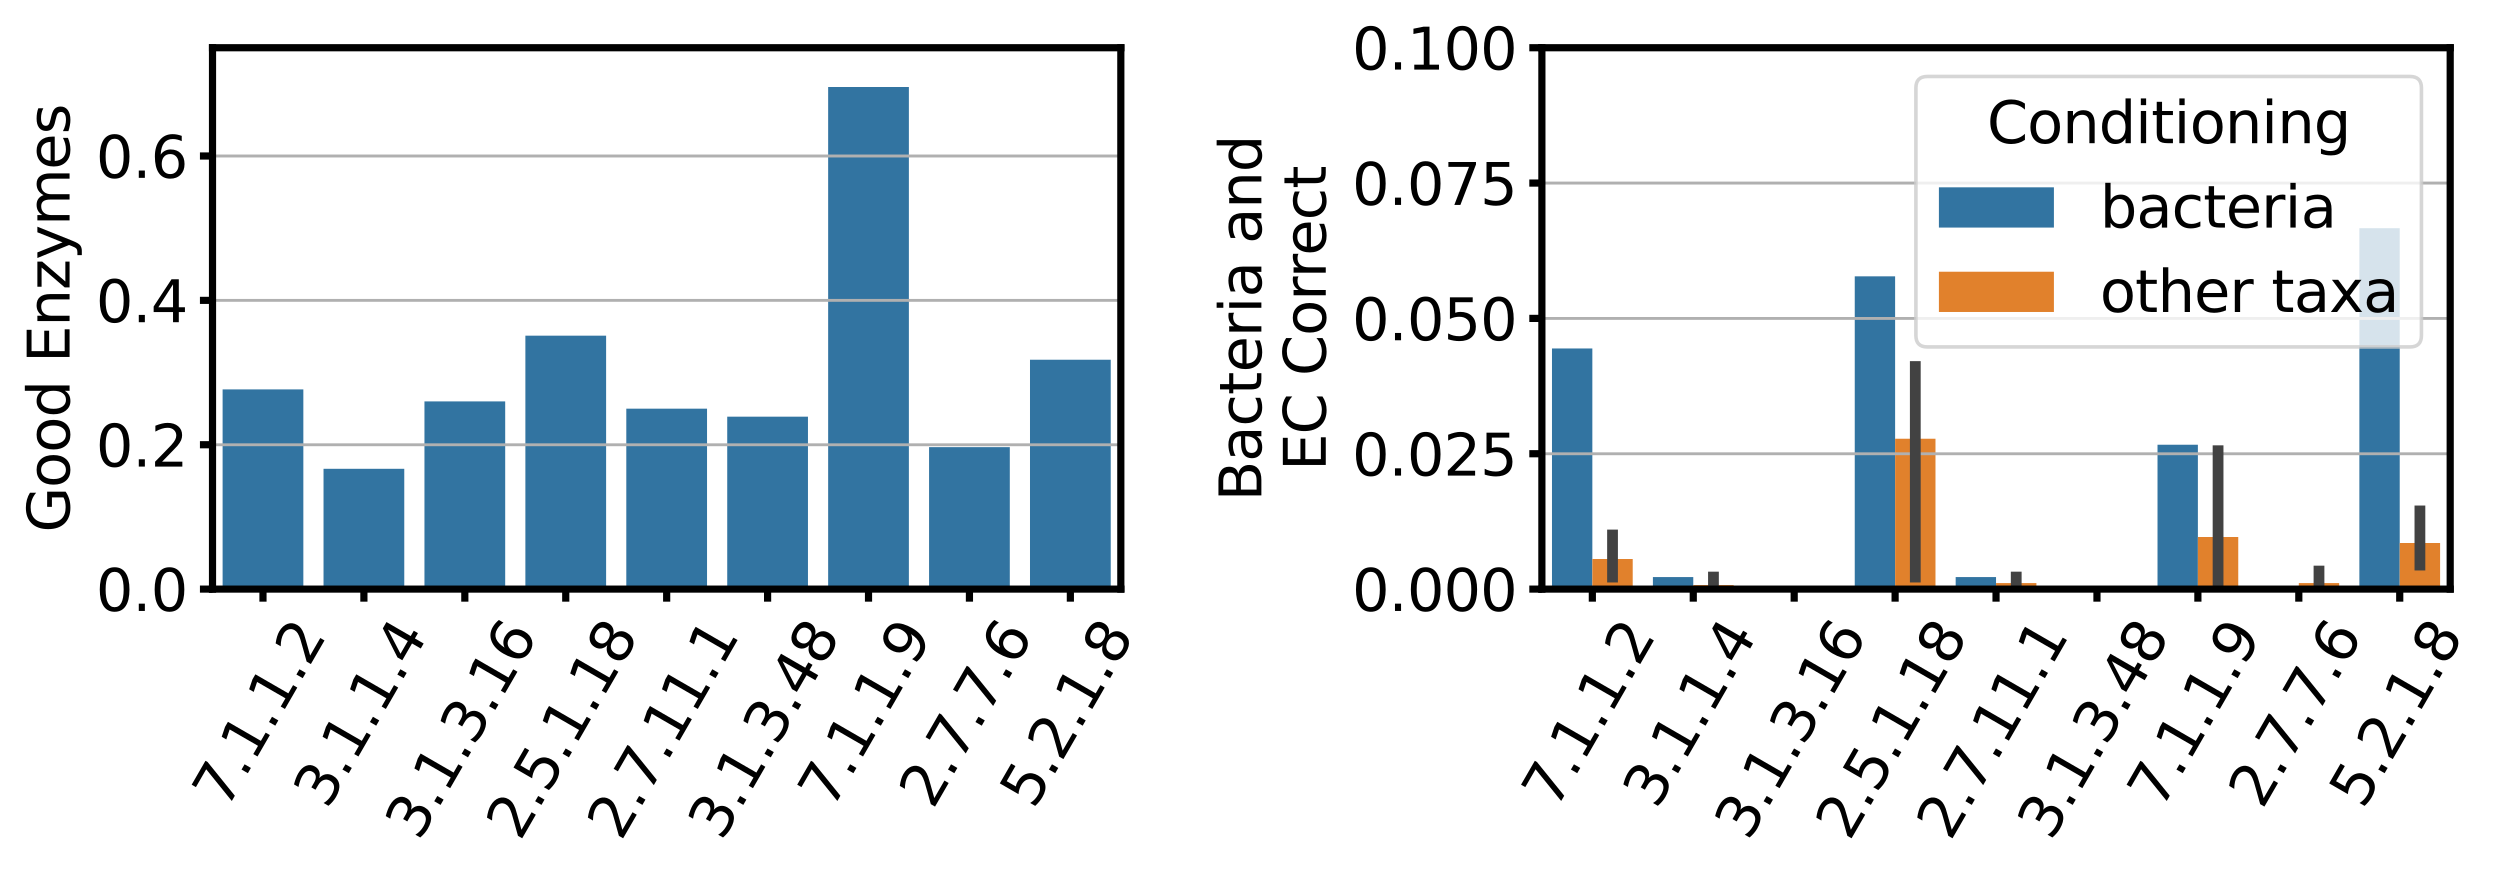 <?xml version="1.0" encoding="utf-8" standalone="no"?>
<!DOCTYPE svg PUBLIC "-//W3C//DTD SVG 1.1//EN"
  "http://www.w3.org/Graphics/SVG/1.1/DTD/svg11.dtd">
<svg xmlns:xlink="http://www.w3.org/1999/xlink" width="695.603pt" height="243.147pt" viewBox="0 0 695.603 243.147" xmlns="http://www.w3.org/2000/svg" version="1.1">
 <defs>
  <style type="text/css">*{stroke-linejoin: round; stroke-linecap: butt}</style>
 </defs>
 <g id="figure_1">
  <g id="patch_1">
   <path d="M 0 243.147 
L 695.603 243.147 
L 695.603 0 
L 0 0 
z
" style="fill: #ffffff"/>
  </g>
  <g id="axes_1">
   <g id="patch_2">
    <path d="M 59.13 163.913 
L 311.859 163.913 
L 311.859 13.279 
L 59.13 13.279 
z
" style="fill: #ffffff"/>
   </g>
   <g id="patch_3">
    <path d="M 61.938 163.913 
L 84.403 163.913 
L 84.403 108.346 
L 61.938 108.346 
z
" clip-path="url(#p00b308c10a)" style="fill: #3274a1"/>
   </g>
   <g id="patch_4">
    <path d="M 90.019 163.913 
L 112.484 163.913 
L 112.484 130.439 
L 90.019 130.439 
z
" clip-path="url(#p00b308c10a)" style="fill: #3274a1"/>
   </g>
   <g id="patch_5">
    <path d="M 118.1 163.913 
L 140.565 163.913 
L 140.565 111.693 
L 118.1 111.693 
z
" clip-path="url(#p00b308c10a)" style="fill: #3274a1"/>
   </g>
   <g id="patch_6">
    <path d="M 146.181 163.913 
L 168.646 163.913 
L 168.646 93.394 
L 146.181 93.394 
z
" clip-path="url(#p00b308c10a)" style="fill: #3274a1"/>
   </g>
   <g id="patch_7">
    <path d="M 174.262 163.913 
L 196.727 163.913 
L 196.727 113.702 
L 174.262 113.702 
z
" clip-path="url(#p00b308c10a)" style="fill: #3274a1"/>
   </g>
   <g id="patch_8">
    <path d="M 202.343 163.913 
L 224.808 163.913 
L 224.808 115.933 
L 202.343 115.933 
z
" clip-path="url(#p00b308c10a)" style="fill: #3274a1"/>
   </g>
   <g id="patch_9">
    <path d="M 230.424 163.913 
L 252.889 163.913 
L 252.889 24.214 
L 230.424 24.214 
z
" clip-path="url(#p00b308c10a)" style="fill: #3274a1"/>
   </g>
   <g id="patch_10">
    <path d="M 258.505 163.913 
L 280.97 163.913 
L 280.97 124.413 
L 258.505 124.413 
z
" clip-path="url(#p00b308c10a)" style="fill: #3274a1"/>
   </g>
   <g id="patch_11">
    <path d="M 286.586 163.913 
L 309.051 163.913 
L 309.051 100.089 
L 286.586 100.089 
z
" clip-path="url(#p00b308c10a)" style="fill: #3274a1"/>
   </g>
   <g id="matplotlib.axis_1">
    <g id="xtick_1">
     <g id="line2d_1">
      <defs>
       <path id="m225e5e6598" d="M 0 0 
L 0 3.5 
" style="stroke: #000000; stroke-width: 2"/>
      </defs>
      <g>
       <use xlink:href="#m225e5e6598" x="73.171" y="163.913" style="stroke: #000000; stroke-width: 2"/>
      </g>
     </g>
     <g id="text_1">
      <!-- 7.1.1.2 -->
      <g transform="translate(63 225.467) rotate(-60) scale(0.16 -0.16)">
       <defs>
        <path id="DejaVuSans-37" d="M 525 4666 
L 3525 4666 
L 3525 4397 
L 1831 0 
L 1172 0 
L 2766 4134 
L 525 4134 
L 525 4666 
z
" transform="scale(0.016)"/>
        <path id="DejaVuSans-2e" d="M 684 794 
L 1344 794 
L 1344 0 
L 684 0 
L 684 794 
z
" transform="scale(0.016)"/>
        <path id="DejaVuSans-31" d="M 794 531 
L 1825 531 
L 1825 4091 
L 703 3866 
L 703 4441 
L 1819 4666 
L 2450 4666 
L 2450 531 
L 3481 531 
L 3481 0 
L 794 0 
L 794 531 
z
" transform="scale(0.016)"/>
        <path id="DejaVuSans-32" d="M 1228 531 
L 3431 531 
L 3431 0 
L 469 0 
L 469 531 
Q 828 903 1448 1529 
Q 2069 2156 2228 2338 
Q 2531 2678 2651 2914 
Q 2772 3150 2772 3378 
Q 2772 3750 2511 3984 
Q 2250 4219 1831 4219 
Q 1534 4219 1204 4116 
Q 875 4013 500 3803 
L 500 4441 
Q 881 4594 1212 4672 
Q 1544 4750 1819 4750 
Q 2544 4750 2975 4387 
Q 3406 4025 3406 3419 
Q 3406 3131 3298 2873 
Q 3191 2616 2906 2266 
Q 2828 2175 2409 1742 
Q 1991 1309 1228 531 
z
" transform="scale(0.016)"/>
       </defs>
       <use xlink:href="#DejaVuSans-37"/>
       <use xlink:href="#DejaVuSans-2e" x="63.623"/>
       <use xlink:href="#DejaVuSans-31" x="95.41"/>
       <use xlink:href="#DejaVuSans-2e" x="159.033"/>
       <use xlink:href="#DejaVuSans-31" x="190.82"/>
       <use xlink:href="#DejaVuSans-2e" x="254.443"/>
       <use xlink:href="#DejaVuSans-32" x="286.23"/>
      </g>
     </g>
    </g>
    <g id="xtick_2">
     <g id="line2d_2">
      <g>
       <use xlink:href="#m225e5e6598" x="101.252" y="163.913" style="stroke: #000000; stroke-width: 2"/>
      </g>
     </g>
     <g id="text_2">
      <!-- 3.1.1.4 -->
      <g transform="translate(91.081 225.467) rotate(-60) scale(0.16 -0.16)">
       <defs>
        <path id="DejaVuSans-33" d="M 2597 2516 
Q 3050 2419 3304 2112 
Q 3559 1806 3559 1356 
Q 3559 666 3084 287 
Q 2609 -91 1734 -91 
Q 1441 -91 1130 -33 
Q 819 25 488 141 
L 488 750 
Q 750 597 1062 519 
Q 1375 441 1716 441 
Q 2309 441 2620 675 
Q 2931 909 2931 1356 
Q 2931 1769 2642 2001 
Q 2353 2234 1838 2234 
L 1294 2234 
L 1294 2753 
L 1863 2753 
Q 2328 2753 2575 2939 
Q 2822 3125 2822 3475 
Q 2822 3834 2567 4026 
Q 2313 4219 1838 4219 
Q 1578 4219 1281 4162 
Q 984 4106 628 3988 
L 628 4550 
Q 988 4650 1302 4700 
Q 1616 4750 1894 4750 
Q 2613 4750 3031 4423 
Q 3450 4097 3450 3541 
Q 3450 3153 3228 2886 
Q 3006 2619 2597 2516 
z
" transform="scale(0.016)"/>
        <path id="DejaVuSans-34" d="M 2419 4116 
L 825 1625 
L 2419 1625 
L 2419 4116 
z
M 2253 4666 
L 3047 4666 
L 3047 1625 
L 3713 1625 
L 3713 1100 
L 3047 1100 
L 3047 0 
L 2419 0 
L 2419 1100 
L 313 1100 
L 313 1709 
L 2253 4666 
z
" transform="scale(0.016)"/>
       </defs>
       <use xlink:href="#DejaVuSans-33"/>
       <use xlink:href="#DejaVuSans-2e" x="63.623"/>
       <use xlink:href="#DejaVuSans-31" x="95.41"/>
       <use xlink:href="#DejaVuSans-2e" x="159.033"/>
       <use xlink:href="#DejaVuSans-31" x="190.82"/>
       <use xlink:href="#DejaVuSans-2e" x="254.443"/>
       <use xlink:href="#DejaVuSans-34" x="286.23"/>
      </g>
     </g>
    </g>
    <g id="xtick_3">
     <g id="line2d_3">
      <g>
       <use xlink:href="#m225e5e6598" x="129.333" y="163.913" style="stroke: #000000; stroke-width: 2"/>
      </g>
     </g>
     <g id="text_3">
      <!-- 3.1.3.16 -->
      <g transform="translate(116.617 234.284) rotate(-60) scale(0.16 -0.16)">
       <defs>
        <path id="DejaVuSans-36" d="M 2113 2584 
Q 1688 2584 1439 2293 
Q 1191 2003 1191 1497 
Q 1191 994 1439 701 
Q 1688 409 2113 409 
Q 2538 409 2786 701 
Q 3034 994 3034 1497 
Q 3034 2003 2786 2293 
Q 2538 2584 2113 2584 
z
M 3366 4563 
L 3366 3988 
Q 3128 4100 2886 4159 
Q 2644 4219 2406 4219 
Q 1781 4219 1451 3797 
Q 1122 3375 1075 2522 
Q 1259 2794 1537 2939 
Q 1816 3084 2150 3084 
Q 2853 3084 3261 2657 
Q 3669 2231 3669 1497 
Q 3669 778 3244 343 
Q 2819 -91 2113 -91 
Q 1303 -91 875 529 
Q 447 1150 447 2328 
Q 447 3434 972 4092 
Q 1497 4750 2381 4750 
Q 2619 4750 2861 4703 
Q 3103 4656 3366 4563 
z
" transform="scale(0.016)"/>
       </defs>
       <use xlink:href="#DejaVuSans-33"/>
       <use xlink:href="#DejaVuSans-2e" x="63.623"/>
       <use xlink:href="#DejaVuSans-31" x="95.41"/>
       <use xlink:href="#DejaVuSans-2e" x="159.033"/>
       <use xlink:href="#DejaVuSans-33" x="190.82"/>
       <use xlink:href="#DejaVuSans-2e" x="254.443"/>
       <use xlink:href="#DejaVuSans-31" x="286.23"/>
       <use xlink:href="#DejaVuSans-36" x="349.854"/>
      </g>
     </g>
    </g>
    <g id="xtick_4">
     <g id="line2d_4">
      <g>
       <use xlink:href="#m225e5e6598" x="157.414" y="163.913" style="stroke: #000000; stroke-width: 2"/>
      </g>
     </g>
     <g id="text_4">
      <!-- 2.5.1.18 -->
      <g transform="translate(144.698 234.284) rotate(-60) scale(0.16 -0.16)">
       <defs>
        <path id="DejaVuSans-35" d="M 691 4666 
L 3169 4666 
L 3169 4134 
L 1269 4134 
L 1269 2991 
Q 1406 3038 1543 3061 
Q 1681 3084 1819 3084 
Q 2600 3084 3056 2656 
Q 3513 2228 3513 1497 
Q 3513 744 3044 326 
Q 2575 -91 1722 -91 
Q 1428 -91 1123 -41 
Q 819 9 494 109 
L 494 744 
Q 775 591 1075 516 
Q 1375 441 1709 441 
Q 2250 441 2565 725 
Q 2881 1009 2881 1497 
Q 2881 1984 2565 2268 
Q 2250 2553 1709 2553 
Q 1456 2553 1204 2497 
Q 953 2441 691 2322 
L 691 4666 
z
" transform="scale(0.016)"/>
        <path id="DejaVuSans-38" d="M 2034 2216 
Q 1584 2216 1326 1975 
Q 1069 1734 1069 1313 
Q 1069 891 1326 650 
Q 1584 409 2034 409 
Q 2484 409 2743 651 
Q 3003 894 3003 1313 
Q 3003 1734 2745 1975 
Q 2488 2216 2034 2216 
z
M 1403 2484 
Q 997 2584 770 2862 
Q 544 3141 544 3541 
Q 544 4100 942 4425 
Q 1341 4750 2034 4750 
Q 2731 4750 3128 4425 
Q 3525 4100 3525 3541 
Q 3525 3141 3298 2862 
Q 3072 2584 2669 2484 
Q 3125 2378 3379 2068 
Q 3634 1759 3634 1313 
Q 3634 634 3220 271 
Q 2806 -91 2034 -91 
Q 1263 -91 848 271 
Q 434 634 434 1313 
Q 434 1759 690 2068 
Q 947 2378 1403 2484 
z
M 1172 3481 
Q 1172 3119 1398 2916 
Q 1625 2713 2034 2713 
Q 2441 2713 2670 2916 
Q 2900 3119 2900 3481 
Q 2900 3844 2670 4047 
Q 2441 4250 2034 4250 
Q 1625 4250 1398 4047 
Q 1172 3844 1172 3481 
z
" transform="scale(0.016)"/>
       </defs>
       <use xlink:href="#DejaVuSans-32"/>
       <use xlink:href="#DejaVuSans-2e" x="63.623"/>
       <use xlink:href="#DejaVuSans-35" x="95.41"/>
       <use xlink:href="#DejaVuSans-2e" x="159.033"/>
       <use xlink:href="#DejaVuSans-31" x="190.82"/>
       <use xlink:href="#DejaVuSans-2e" x="254.443"/>
       <use xlink:href="#DejaVuSans-31" x="286.23"/>
       <use xlink:href="#DejaVuSans-38" x="349.854"/>
      </g>
     </g>
    </g>
    <g id="xtick_5">
     <g id="line2d_5">
      <g>
       <use xlink:href="#m225e5e6598" x="185.495" y="163.913" style="stroke: #000000; stroke-width: 2"/>
      </g>
     </g>
     <g id="text_5">
      <!-- 2.7.11.1 -->
      <g transform="translate(172.779 234.284) rotate(-60) scale(0.16 -0.16)">
       <use xlink:href="#DejaVuSans-32"/>
       <use xlink:href="#DejaVuSans-2e" x="63.623"/>
       <use xlink:href="#DejaVuSans-37" x="95.41"/>
       <use xlink:href="#DejaVuSans-2e" x="159.033"/>
       <use xlink:href="#DejaVuSans-31" x="190.82"/>
       <use xlink:href="#DejaVuSans-31" x="254.443"/>
       <use xlink:href="#DejaVuSans-2e" x="318.066"/>
       <use xlink:href="#DejaVuSans-31" x="349.854"/>
      </g>
     </g>
    </g>
    <g id="xtick_6">
     <g id="line2d_6">
      <g>
       <use xlink:href="#m225e5e6598" x="213.576" y="163.913" style="stroke: #000000; stroke-width: 2"/>
      </g>
     </g>
     <g id="text_6">
      <!-- 3.1.3.48 -->
      <g transform="translate(200.86 234.284) rotate(-60) scale(0.16 -0.16)">
       <use xlink:href="#DejaVuSans-33"/>
       <use xlink:href="#DejaVuSans-2e" x="63.623"/>
       <use xlink:href="#DejaVuSans-31" x="95.41"/>
       <use xlink:href="#DejaVuSans-2e" x="159.033"/>
       <use xlink:href="#DejaVuSans-33" x="190.82"/>
       <use xlink:href="#DejaVuSans-2e" x="254.443"/>
       <use xlink:href="#DejaVuSans-34" x="286.23"/>
       <use xlink:href="#DejaVuSans-38" x="349.854"/>
      </g>
     </g>
    </g>
    <g id="xtick_7">
     <g id="line2d_7">
      <g>
       <use xlink:href="#m225e5e6598" x="241.657" y="163.913" style="stroke: #000000; stroke-width: 2"/>
      </g>
     </g>
     <g id="text_7">
      <!-- 7.1.1.9 -->
      <g transform="translate(231.486 225.467) rotate(-60) scale(0.16 -0.16)">
       <defs>
        <path id="DejaVuSans-39" d="M 703 97 
L 703 672 
Q 941 559 1184 500 
Q 1428 441 1663 441 
Q 2288 441 2617 861 
Q 2947 1281 2994 2138 
Q 2813 1869 2534 1725 
Q 2256 1581 1919 1581 
Q 1219 1581 811 2004 
Q 403 2428 403 3163 
Q 403 3881 828 4315 
Q 1253 4750 1959 4750 
Q 2769 4750 3195 4129 
Q 3622 3509 3622 2328 
Q 3622 1225 3098 567 
Q 2575 -91 1691 -91 
Q 1453 -91 1209 -44 
Q 966 3 703 97 
z
M 1959 2075 
Q 2384 2075 2632 2365 
Q 2881 2656 2881 3163 
Q 2881 3666 2632 3958 
Q 2384 4250 1959 4250 
Q 1534 4250 1286 3958 
Q 1038 3666 1038 3163 
Q 1038 2656 1286 2365 
Q 1534 2075 1959 2075 
z
" transform="scale(0.016)"/>
       </defs>
       <use xlink:href="#DejaVuSans-37"/>
       <use xlink:href="#DejaVuSans-2e" x="63.623"/>
       <use xlink:href="#DejaVuSans-31" x="95.41"/>
       <use xlink:href="#DejaVuSans-2e" x="159.033"/>
       <use xlink:href="#DejaVuSans-31" x="190.82"/>
       <use xlink:href="#DejaVuSans-2e" x="254.443"/>
       <use xlink:href="#DejaVuSans-39" x="286.23"/>
      </g>
     </g>
    </g>
    <g id="xtick_8">
     <g id="line2d_8">
      <g>
       <use xlink:href="#m225e5e6598" x="269.738" y="163.913" style="stroke: #000000; stroke-width: 2"/>
      </g>
     </g>
     <g id="text_8">
      <!-- 2.7.7.6 -->
      <g transform="translate(259.567 225.467) rotate(-60) scale(0.16 -0.16)">
       <use xlink:href="#DejaVuSans-32"/>
       <use xlink:href="#DejaVuSans-2e" x="63.623"/>
       <use xlink:href="#DejaVuSans-37" x="95.41"/>
       <use xlink:href="#DejaVuSans-2e" x="159.033"/>
       <use xlink:href="#DejaVuSans-37" x="190.82"/>
       <use xlink:href="#DejaVuSans-2e" x="254.443"/>
       <use xlink:href="#DejaVuSans-36" x="286.23"/>
      </g>
     </g>
    </g>
    <g id="xtick_9">
     <g id="line2d_9">
      <g>
       <use xlink:href="#m225e5e6598" x="297.819" y="163.913" style="stroke: #000000; stroke-width: 2"/>
      </g>
     </g>
     <g id="text_9">
      <!-- 5.2.1.8 -->
      <g transform="translate(287.648 225.467) rotate(-60) scale(0.16 -0.16)">
       <use xlink:href="#DejaVuSans-35"/>
       <use xlink:href="#DejaVuSans-2e" x="63.623"/>
       <use xlink:href="#DejaVuSans-32" x="95.41"/>
       <use xlink:href="#DejaVuSans-2e" x="159.033"/>
       <use xlink:href="#DejaVuSans-31" x="190.82"/>
       <use xlink:href="#DejaVuSans-2e" x="254.443"/>
       <use xlink:href="#DejaVuSans-38" x="286.23"/>
      </g>
     </g>
    </g>
   </g>
   <g id="matplotlib.axis_2">
    <g id="ytick_1">
     <g id="line2d_10">
      <path d="M 59.13 163.913 
L 311.859 163.913 
" clip-path="url(#p00b308c10a)" style="fill: none; stroke: #b0b0b0; stroke-width: 0.8; stroke-linecap: square"/>
     </g>
     <g id="line2d_11">
      <defs>
       <path id="mb7e80b68ad" d="M 0 0 
L -3.5 0 
" style="stroke: #000000; stroke-width: 2"/>
      </defs>
      <g>
       <use xlink:href="#mb7e80b68ad" x="59.13" y="163.913" style="stroke: #000000; stroke-width: 2"/>
      </g>
     </g>
     <g id="text_10">
      <!-- 0.0 -->
      <g transform="translate(26.685 169.992) scale(0.16 -0.16)">
       <defs>
        <path id="DejaVuSans-30" d="M 2034 4250 
Q 1547 4250 1301 3770 
Q 1056 3291 1056 2328 
Q 1056 1369 1301 889 
Q 1547 409 2034 409 
Q 2525 409 2770 889 
Q 3016 1369 3016 2328 
Q 3016 3291 2770 3770 
Q 2525 4250 2034 4250 
z
M 2034 4750 
Q 2819 4750 3233 4129 
Q 3647 3509 3647 2328 
Q 3647 1150 3233 529 
Q 2819 -91 2034 -91 
Q 1250 -91 836 529 
Q 422 1150 422 2328 
Q 422 3509 836 4129 
Q 1250 4750 2034 4750 
z
" transform="scale(0.016)"/>
       </defs>
       <use xlink:href="#DejaVuSans-30"/>
       <use xlink:href="#DejaVuSans-2e" x="63.623"/>
       <use xlink:href="#DejaVuSans-30" x="95.41"/>
      </g>
     </g>
    </g>
    <g id="ytick_2">
     <g id="line2d_12">
      <path d="M 59.13 123.744 
L 311.859 123.744 
" clip-path="url(#p00b308c10a)" style="fill: none; stroke: #b0b0b0; stroke-width: 0.8; stroke-linecap: square"/>
     </g>
     <g id="line2d_13">
      <g>
       <use xlink:href="#mb7e80b68ad" x="59.13" y="123.744" style="stroke: #000000; stroke-width: 2"/>
      </g>
     </g>
     <g id="text_11">
      <!-- 0.2 -->
      <g transform="translate(26.685 129.823) scale(0.16 -0.16)">
       <use xlink:href="#DejaVuSans-30"/>
       <use xlink:href="#DejaVuSans-2e" x="63.623"/>
       <use xlink:href="#DejaVuSans-32" x="95.41"/>
      </g>
     </g>
    </g>
    <g id="ytick_3">
     <g id="line2d_14">
      <path d="M 59.13 83.575 
L 311.859 83.575 
" clip-path="url(#p00b308c10a)" style="fill: none; stroke: #b0b0b0; stroke-width: 0.8; stroke-linecap: square"/>
     </g>
     <g id="line2d_15">
      <g>
       <use xlink:href="#mb7e80b68ad" x="59.13" y="83.575" style="stroke: #000000; stroke-width: 2"/>
      </g>
     </g>
     <g id="text_12">
      <!-- 0.4 -->
      <g transform="translate(26.685 89.653) scale(0.16 -0.16)">
       <use xlink:href="#DejaVuSans-30"/>
       <use xlink:href="#DejaVuSans-2e" x="63.623"/>
       <use xlink:href="#DejaVuSans-34" x="95.41"/>
      </g>
     </g>
    </g>
    <g id="ytick_4">
     <g id="line2d_16">
      <path d="M 59.13 43.406 
L 311.859 43.406 
" clip-path="url(#p00b308c10a)" style="fill: none; stroke: #b0b0b0; stroke-width: 0.8; stroke-linecap: square"/>
     </g>
     <g id="line2d_17">
      <g>
       <use xlink:href="#mb7e80b68ad" x="59.13" y="43.406" style="stroke: #000000; stroke-width: 2"/>
      </g>
     </g>
     <g id="text_13">
      <!-- 0.6 -->
      <g transform="translate(26.685 49.484) scale(0.16 -0.16)">
       <use xlink:href="#DejaVuSans-30"/>
       <use xlink:href="#DejaVuSans-2e" x="63.623"/>
       <use xlink:href="#DejaVuSans-36" x="95.41"/>
      </g>
     </g>
    </g>
    <g id="text_14">
     <!-- Good Enzymes -->
     <g transform="translate(19.358 148.147) rotate(-90) scale(0.16 -0.16)">
      <defs>
       <path id="DejaVuSans-47" d="M 3809 666 
L 3809 1919 
L 2778 1919 
L 2778 2438 
L 4434 2438 
L 4434 434 
Q 4069 175 3628 42 
Q 3188 -91 2688 -91 
Q 1594 -91 976 548 
Q 359 1188 359 2328 
Q 359 3472 976 4111 
Q 1594 4750 2688 4750 
Q 3144 4750 3555 4637 
Q 3966 4525 4313 4306 
L 4313 3634 
Q 3963 3931 3569 4081 
Q 3175 4231 2741 4231 
Q 1884 4231 1454 3753 
Q 1025 3275 1025 2328 
Q 1025 1384 1454 906 
Q 1884 428 2741 428 
Q 3075 428 3337 486 
Q 3600 544 3809 666 
z
" transform="scale(0.016)"/>
       <path id="DejaVuSans-6f" d="M 1959 3097 
Q 1497 3097 1228 2736 
Q 959 2375 959 1747 
Q 959 1119 1226 758 
Q 1494 397 1959 397 
Q 2419 397 2687 759 
Q 2956 1122 2956 1747 
Q 2956 2369 2687 2733 
Q 2419 3097 1959 3097 
z
M 1959 3584 
Q 2709 3584 3137 3096 
Q 3566 2609 3566 1747 
Q 3566 888 3137 398 
Q 2709 -91 1959 -91 
Q 1206 -91 779 398 
Q 353 888 353 1747 
Q 353 2609 779 3096 
Q 1206 3584 1959 3584 
z
" transform="scale(0.016)"/>
       <path id="DejaVuSans-64" d="M 2906 2969 
L 2906 4863 
L 3481 4863 
L 3481 0 
L 2906 0 
L 2906 525 
Q 2725 213 2448 61 
Q 2172 -91 1784 -91 
Q 1150 -91 751 415 
Q 353 922 353 1747 
Q 353 2572 751 3078 
Q 1150 3584 1784 3584 
Q 2172 3584 2448 3432 
Q 2725 3281 2906 2969 
z
M 947 1747 
Q 947 1113 1208 752 
Q 1469 391 1925 391 
Q 2381 391 2643 752 
Q 2906 1113 2906 1747 
Q 2906 2381 2643 2742 
Q 2381 3103 1925 3103 
Q 1469 3103 1208 2742 
Q 947 2381 947 1747 
z
" transform="scale(0.016)"/>
       <path id="DejaVuSans-20" transform="scale(0.016)"/>
       <path id="DejaVuSans-45" d="M 628 4666 
L 3578 4666 
L 3578 4134 
L 1259 4134 
L 1259 2753 
L 3481 2753 
L 3481 2222 
L 1259 2222 
L 1259 531 
L 3634 531 
L 3634 0 
L 628 0 
L 628 4666 
z
" transform="scale(0.016)"/>
       <path id="DejaVuSans-6e" d="M 3513 2113 
L 3513 0 
L 2938 0 
L 2938 2094 
Q 2938 2591 2744 2837 
Q 2550 3084 2163 3084 
Q 1697 3084 1428 2787 
Q 1159 2491 1159 1978 
L 1159 0 
L 581 0 
L 581 3500 
L 1159 3500 
L 1159 2956 
Q 1366 3272 1645 3428 
Q 1925 3584 2291 3584 
Q 2894 3584 3203 3211 
Q 3513 2838 3513 2113 
z
" transform="scale(0.016)"/>
       <path id="DejaVuSans-7a" d="M 353 3500 
L 3084 3500 
L 3084 2975 
L 922 459 
L 3084 459 
L 3084 0 
L 275 0 
L 275 525 
L 2438 3041 
L 353 3041 
L 353 3500 
z
" transform="scale(0.016)"/>
       <path id="DejaVuSans-79" d="M 2059 -325 
Q 1816 -950 1584 -1140 
Q 1353 -1331 966 -1331 
L 506 -1331 
L 506 -850 
L 844 -850 
Q 1081 -850 1212 -737 
Q 1344 -625 1503 -206 
L 1606 56 
L 191 3500 
L 800 3500 
L 1894 763 
L 2988 3500 
L 3597 3500 
L 2059 -325 
z
" transform="scale(0.016)"/>
       <path id="DejaVuSans-6d" d="M 3328 2828 
Q 3544 3216 3844 3400 
Q 4144 3584 4550 3584 
Q 5097 3584 5394 3201 
Q 5691 2819 5691 2113 
L 5691 0 
L 5113 0 
L 5113 2094 
Q 5113 2597 4934 2840 
Q 4756 3084 4391 3084 
Q 3944 3084 3684 2787 
Q 3425 2491 3425 1978 
L 3425 0 
L 2847 0 
L 2847 2094 
Q 2847 2600 2669 2842 
Q 2491 3084 2119 3084 
Q 1678 3084 1418 2786 
Q 1159 2488 1159 1978 
L 1159 0 
L 581 0 
L 581 3500 
L 1159 3500 
L 1159 2956 
Q 1356 3278 1631 3431 
Q 1906 3584 2284 3584 
Q 2666 3584 2933 3390 
Q 3200 3197 3328 2828 
z
" transform="scale(0.016)"/>
       <path id="DejaVuSans-65" d="M 3597 1894 
L 3597 1613 
L 953 1613 
Q 991 1019 1311 708 
Q 1631 397 2203 397 
Q 2534 397 2845 478 
Q 3156 559 3463 722 
L 3463 178 
Q 3153 47 2828 -22 
Q 2503 -91 2169 -91 
Q 1331 -91 842 396 
Q 353 884 353 1716 
Q 353 2575 817 3079 
Q 1281 3584 2069 3584 
Q 2775 3584 3186 3129 
Q 3597 2675 3597 1894 
z
M 3022 2063 
Q 3016 2534 2758 2815 
Q 2500 3097 2075 3097 
Q 1594 3097 1305 2825 
Q 1016 2553 972 2059 
L 3022 2063 
z
" transform="scale(0.016)"/>
       <path id="DejaVuSans-73" d="M 2834 3397 
L 2834 2853 
Q 2591 2978 2328 3040 
Q 2066 3103 1784 3103 
Q 1356 3103 1142 2972 
Q 928 2841 928 2578 
Q 928 2378 1081 2264 
Q 1234 2150 1697 2047 
L 1894 2003 
Q 2506 1872 2764 1633 
Q 3022 1394 3022 966 
Q 3022 478 2636 193 
Q 2250 -91 1575 -91 
Q 1294 -91 989 -36 
Q 684 19 347 128 
L 347 722 
Q 666 556 975 473 
Q 1284 391 1588 391 
Q 1994 391 2212 530 
Q 2431 669 2431 922 
Q 2431 1156 2273 1281 
Q 2116 1406 1581 1522 
L 1381 1569 
Q 847 1681 609 1914 
Q 372 2147 372 2553 
Q 372 3047 722 3315 
Q 1072 3584 1716 3584 
Q 2034 3584 2315 3537 
Q 2597 3491 2834 3397 
z
" transform="scale(0.016)"/>
      </defs>
      <use xlink:href="#DejaVuSans-47"/>
      <use xlink:href="#DejaVuSans-6f" x="77.49"/>
      <use xlink:href="#DejaVuSans-6f" x="138.672"/>
      <use xlink:href="#DejaVuSans-64" x="199.854"/>
      <use xlink:href="#DejaVuSans-20" x="263.33"/>
      <use xlink:href="#DejaVuSans-45" x="295.117"/>
      <use xlink:href="#DejaVuSans-6e" x="358.301"/>
      <use xlink:href="#DejaVuSans-7a" x="421.68"/>
      <use xlink:href="#DejaVuSans-79" x="474.17"/>
      <use xlink:href="#DejaVuSans-6d" x="533.35"/>
      <use xlink:href="#DejaVuSans-65" x="630.762"/>
      <use xlink:href="#DejaVuSans-73" x="692.285"/>
     </g>
    </g>
   </g>
   <g id="line2d_18">
    <path clip-path="url(#p00b308c10a)" style="fill: none; stroke: #424242; stroke-width: 3; stroke-linecap: square"/>
   </g>
   <g id="line2d_19">
    <path clip-path="url(#p00b308c10a)" style="fill: none; stroke: #424242; stroke-width: 3; stroke-linecap: square"/>
   </g>
   <g id="line2d_20">
    <path clip-path="url(#p00b308c10a)" style="fill: none; stroke: #424242; stroke-width: 3; stroke-linecap: square"/>
   </g>
   <g id="line2d_21">
    <path clip-path="url(#p00b308c10a)" style="fill: none; stroke: #424242; stroke-width: 3; stroke-linecap: square"/>
   </g>
   <g id="line2d_22">
    <path clip-path="url(#p00b308c10a)" style="fill: none; stroke: #424242; stroke-width: 3; stroke-linecap: square"/>
   </g>
   <g id="line2d_23">
    <path clip-path="url(#p00b308c10a)" style="fill: none; stroke: #424242; stroke-width: 3; stroke-linecap: square"/>
   </g>
   <g id="line2d_24">
    <path clip-path="url(#p00b308c10a)" style="fill: none; stroke: #424242; stroke-width: 3; stroke-linecap: square"/>
   </g>
   <g id="line2d_25">
    <path clip-path="url(#p00b308c10a)" style="fill: none; stroke: #424242; stroke-width: 3; stroke-linecap: square"/>
   </g>
   <g id="line2d_26">
    <path clip-path="url(#p00b308c10a)" style="fill: none; stroke: #424242; stroke-width: 3; stroke-linecap: square"/>
   </g>
   <g id="patch_12">
    <path d="M 59.13 163.913 
L 59.13 13.279 
" style="fill: none; stroke: #000000; stroke-width: 2; stroke-linejoin: miter; stroke-linecap: square"/>
   </g>
   <g id="patch_13">
    <path d="M 311.859 163.913 
L 311.859 13.279 
" style="fill: none; stroke: #000000; stroke-width: 2; stroke-linejoin: miter; stroke-linecap: square"/>
   </g>
   <g id="patch_14">
    <path d="M 59.13 163.913 
L 311.859 163.913 
" style="fill: none; stroke: #000000; stroke-width: 2; stroke-linejoin: miter; stroke-linecap: square"/>
   </g>
   <g id="patch_15">
    <path d="M 59.13 13.279 
L 311.859 13.279 
" style="fill: none; stroke: #000000; stroke-width: 2; stroke-linejoin: miter; stroke-linecap: square"/>
   </g>
  </g>
  <g id="axes_2">
   <g id="patch_16">
    <path d="M 429.015 163.913 
L 681.745 163.913 
L 681.745 13.279 
L 429.015 13.279 
z
" style="fill: #ffffff"/>
   </g>
   <g id="patch_17">
    <path d="M 431.824 163.913 
L 443.056 163.913 
L 443.056 96.964 
L 431.824 96.964 
z
" clip-path="url(#pe741f0da55)" style="fill: #3274a1"/>
   </g>
   <g id="patch_18">
    <path d="M 459.905 163.913 
L 471.137 163.913 
L 471.137 160.565 
L 459.905 160.565 
z
" clip-path="url(#pe741f0da55)" style="fill: #3274a1"/>
   </g>
   <g id="patch_19">
    <path d="M 487.986 163.913 
L 499.218 163.913 
L 499.218 163.913 
L 487.986 163.913 
z
" clip-path="url(#pe741f0da55)" style="fill: #3274a1"/>
   </g>
   <g id="patch_20">
    <path d="M 516.067 163.913 
L 527.299 163.913 
L 527.299 76.88 
L 516.067 76.88 
z
" clip-path="url(#pe741f0da55)" style="fill: #3274a1"/>
   </g>
   <g id="patch_21">
    <path d="M 544.148 163.913 
L 555.38 163.913 
L 555.38 160.565 
L 544.148 160.565 
z
" clip-path="url(#pe741f0da55)" style="fill: #3274a1"/>
   </g>
   <g id="patch_22">
    <path d="M 572.229 163.913 
L 583.461 163.913 
L 583.461 163.913 
L 572.229 163.913 
z
" clip-path="url(#pe741f0da55)" style="fill: #3274a1"/>
   </g>
   <g id="patch_23">
    <path d="M 600.31 163.913 
L 611.542 163.913 
L 611.542 123.744 
L 600.31 123.744 
z
" clip-path="url(#pe741f0da55)" style="fill: #3274a1"/>
   </g>
   <g id="patch_24">
    <path d="M 628.391 163.913 
L 639.623 163.913 
L 639.623 163.913 
L 628.391 163.913 
z
" clip-path="url(#pe741f0da55)" style="fill: #3274a1"/>
   </g>
   <g id="patch_25">
    <path d="M 656.472 163.913 
L 667.704 163.913 
L 667.704 63.49 
L 656.472 63.49 
z
" clip-path="url(#pe741f0da55)" style="fill: #3274a1"/>
   </g>
   <g id="patch_26">
    <path d="M 443.056 163.913 
L 454.288 163.913 
L 454.288 155.544 
L 443.056 155.544 
z
" clip-path="url(#pe741f0da55)" style="fill: #e1812c"/>
   </g>
   <g id="patch_27">
    <path d="M 471.137 163.913 
L 482.369 163.913 
L 482.369 162.797 
L 471.137 162.797 
z
" clip-path="url(#pe741f0da55)" style="fill: #e1812c"/>
   </g>
   <g id="patch_28">
    <path d="M 499.218 163.913 
L 510.45 163.913 
L 510.45 163.913 
L 499.218 163.913 
z
" clip-path="url(#pe741f0da55)" style="fill: #e1812c"/>
   </g>
   <g id="patch_29">
    <path d="M 527.299 163.913 
L 538.531 163.913 
L 538.531 122.07 
L 527.299 122.07 
z
" clip-path="url(#pe741f0da55)" style="fill: #e1812c"/>
   </g>
   <g id="patch_30">
    <path d="M 555.38 163.913 
L 566.612 163.913 
L 566.612 162.239 
L 555.38 162.239 
z
" clip-path="url(#pe741f0da55)" style="fill: #e1812c"/>
   </g>
   <g id="patch_31">
    <path d="M 583.461 163.913 
L 594.693 163.913 
L 594.693 163.913 
L 583.461 163.913 
z
" clip-path="url(#pe741f0da55)" style="fill: #e1812c"/>
   </g>
   <g id="patch_32">
    <path d="M 611.542 163.913 
L 622.774 163.913 
L 622.774 149.407 
L 611.542 149.407 
z
" clip-path="url(#pe741f0da55)" style="fill: #e1812c"/>
   </g>
   <g id="patch_33">
    <path d="M 639.623 163.913 
L 650.855 163.913 
L 650.855 162.239 
L 639.623 162.239 
z
" clip-path="url(#pe741f0da55)" style="fill: #e1812c"/>
   </g>
   <g id="patch_34">
    <path d="M 667.704 163.913 
L 678.936 163.913 
L 678.936 151.081 
L 667.704 151.081 
z
" clip-path="url(#pe741f0da55)" style="fill: #e1812c"/>
   </g>
   <g id="patch_35">
    <path d="M 443.056 163.913 
L 443.056 163.913 
L 443.056 163.913 
L 443.056 163.913 
z
" clip-path="url(#pe741f0da55)" style="fill: #3274a1"/>
   </g>
   <g id="patch_36">
    <path d="M 443.056 163.913 
L 443.056 163.913 
L 443.056 163.913 
L 443.056 163.913 
z
" clip-path="url(#pe741f0da55)" style="fill: #e1812c"/>
   </g>
   <g id="matplotlib.axis_3">
    <g id="xtick_10">
     <g id="line2d_27">
      <g>
       <use xlink:href="#m225e5e6598" x="443.056" y="163.913" style="stroke: #000000; stroke-width: 2"/>
      </g>
     </g>
     <g id="text_15">
      <!-- 7.1.1.2 -->
      <g transform="translate(432.886 225.467) rotate(-60) scale(0.16 -0.16)">
       <use xlink:href="#DejaVuSans-37"/>
       <use xlink:href="#DejaVuSans-2e" x="63.623"/>
       <use xlink:href="#DejaVuSans-31" x="95.41"/>
       <use xlink:href="#DejaVuSans-2e" x="159.033"/>
       <use xlink:href="#DejaVuSans-31" x="190.82"/>
       <use xlink:href="#DejaVuSans-2e" x="254.443"/>
       <use xlink:href="#DejaVuSans-32" x="286.23"/>
      </g>
     </g>
    </g>
    <g id="xtick_11">
     <g id="line2d_28">
      <g>
       <use xlink:href="#m225e5e6598" x="471.137" y="163.913" style="stroke: #000000; stroke-width: 2"/>
      </g>
     </g>
     <g id="text_16">
      <!-- 3.1.1.4 -->
      <g transform="translate(460.967 225.467) rotate(-60) scale(0.16 -0.16)">
       <use xlink:href="#DejaVuSans-33"/>
       <use xlink:href="#DejaVuSans-2e" x="63.623"/>
       <use xlink:href="#DejaVuSans-31" x="95.41"/>
       <use xlink:href="#DejaVuSans-2e" x="159.033"/>
       <use xlink:href="#DejaVuSans-31" x="190.82"/>
       <use xlink:href="#DejaVuSans-2e" x="254.443"/>
       <use xlink:href="#DejaVuSans-34" x="286.23"/>
      </g>
     </g>
    </g>
    <g id="xtick_12">
     <g id="line2d_29">
      <g>
       <use xlink:href="#m225e5e6598" x="499.218" y="163.913" style="stroke: #000000; stroke-width: 2"/>
      </g>
     </g>
     <g id="text_17">
      <!-- 3.1.3.16 -->
      <g transform="translate(486.503 234.284) rotate(-60) scale(0.16 -0.16)">
       <use xlink:href="#DejaVuSans-33"/>
       <use xlink:href="#DejaVuSans-2e" x="63.623"/>
       <use xlink:href="#DejaVuSans-31" x="95.41"/>
       <use xlink:href="#DejaVuSans-2e" x="159.033"/>
       <use xlink:href="#DejaVuSans-33" x="190.82"/>
       <use xlink:href="#DejaVuSans-2e" x="254.443"/>
       <use xlink:href="#DejaVuSans-31" x="286.23"/>
       <use xlink:href="#DejaVuSans-36" x="349.854"/>
      </g>
     </g>
    </g>
    <g id="xtick_13">
     <g id="line2d_30">
      <g>
       <use xlink:href="#m225e5e6598" x="527.299" y="163.913" style="stroke: #000000; stroke-width: 2"/>
      </g>
     </g>
     <g id="text_18">
      <!-- 2.5.1.18 -->
      <g transform="translate(514.584 234.284) rotate(-60) scale(0.16 -0.16)">
       <use xlink:href="#DejaVuSans-32"/>
       <use xlink:href="#DejaVuSans-2e" x="63.623"/>
       <use xlink:href="#DejaVuSans-35" x="95.41"/>
       <use xlink:href="#DejaVuSans-2e" x="159.033"/>
       <use xlink:href="#DejaVuSans-31" x="190.82"/>
       <use xlink:href="#DejaVuSans-2e" x="254.443"/>
       <use xlink:href="#DejaVuSans-31" x="286.23"/>
       <use xlink:href="#DejaVuSans-38" x="349.854"/>
      </g>
     </g>
    </g>
    <g id="xtick_14">
     <g id="line2d_31">
      <g>
       <use xlink:href="#m225e5e6598" x="555.38" y="163.913" style="stroke: #000000; stroke-width: 2"/>
      </g>
     </g>
     <g id="text_19">
      <!-- 2.7.11.1 -->
      <g transform="translate(542.665 234.284) rotate(-60) scale(0.16 -0.16)">
       <use xlink:href="#DejaVuSans-32"/>
       <use xlink:href="#DejaVuSans-2e" x="63.623"/>
       <use xlink:href="#DejaVuSans-37" x="95.41"/>
       <use xlink:href="#DejaVuSans-2e" x="159.033"/>
       <use xlink:href="#DejaVuSans-31" x="190.82"/>
       <use xlink:href="#DejaVuSans-31" x="254.443"/>
       <use xlink:href="#DejaVuSans-2e" x="318.066"/>
       <use xlink:href="#DejaVuSans-31" x="349.854"/>
      </g>
     </g>
    </g>
    <g id="xtick_15">
     <g id="line2d_32">
      <g>
       <use xlink:href="#m225e5e6598" x="583.461" y="163.913" style="stroke: #000000; stroke-width: 2"/>
      </g>
     </g>
     <g id="text_20">
      <!-- 3.1.3.48 -->
      <g transform="translate(570.746 234.284) rotate(-60) scale(0.16 -0.16)">
       <use xlink:href="#DejaVuSans-33"/>
       <use xlink:href="#DejaVuSans-2e" x="63.623"/>
       <use xlink:href="#DejaVuSans-31" x="95.41"/>
       <use xlink:href="#DejaVuSans-2e" x="159.033"/>
       <use xlink:href="#DejaVuSans-33" x="190.82"/>
       <use xlink:href="#DejaVuSans-2e" x="254.443"/>
       <use xlink:href="#DejaVuSans-34" x="286.23"/>
       <use xlink:href="#DejaVuSans-38" x="349.854"/>
      </g>
     </g>
    </g>
    <g id="xtick_16">
     <g id="line2d_33">
      <g>
       <use xlink:href="#m225e5e6598" x="611.542" y="163.913" style="stroke: #000000; stroke-width: 2"/>
      </g>
     </g>
     <g id="text_21">
      <!-- 7.1.1.9 -->
      <g transform="translate(601.372 225.467) rotate(-60) scale(0.16 -0.16)">
       <use xlink:href="#DejaVuSans-37"/>
       <use xlink:href="#DejaVuSans-2e" x="63.623"/>
       <use xlink:href="#DejaVuSans-31" x="95.41"/>
       <use xlink:href="#DejaVuSans-2e" x="159.033"/>
       <use xlink:href="#DejaVuSans-31" x="190.82"/>
       <use xlink:href="#DejaVuSans-2e" x="254.443"/>
       <use xlink:href="#DejaVuSans-39" x="286.23"/>
      </g>
     </g>
    </g>
    <g id="xtick_17">
     <g id="line2d_34">
      <g>
       <use xlink:href="#m225e5e6598" x="639.623" y="163.913" style="stroke: #000000; stroke-width: 2"/>
      </g>
     </g>
     <g id="text_22">
      <!-- 2.7.7.6 -->
      <g transform="translate(629.453 225.467) rotate(-60) scale(0.16 -0.16)">
       <use xlink:href="#DejaVuSans-32"/>
       <use xlink:href="#DejaVuSans-2e" x="63.623"/>
       <use xlink:href="#DejaVuSans-37" x="95.41"/>
       <use xlink:href="#DejaVuSans-2e" x="159.033"/>
       <use xlink:href="#DejaVuSans-37" x="190.82"/>
       <use xlink:href="#DejaVuSans-2e" x="254.443"/>
       <use xlink:href="#DejaVuSans-36" x="286.23"/>
      </g>
     </g>
    </g>
    <g id="xtick_18">
     <g id="line2d_35">
      <g>
       <use xlink:href="#m225e5e6598" x="667.704" y="163.913" style="stroke: #000000; stroke-width: 2"/>
      </g>
     </g>
     <g id="text_23">
      <!-- 5.2.1.8 -->
      <g transform="translate(657.534 225.467) rotate(-60) scale(0.16 -0.16)">
       <use xlink:href="#DejaVuSans-35"/>
       <use xlink:href="#DejaVuSans-2e" x="63.623"/>
       <use xlink:href="#DejaVuSans-32" x="95.41"/>
       <use xlink:href="#DejaVuSans-2e" x="159.033"/>
       <use xlink:href="#DejaVuSans-31" x="190.82"/>
       <use xlink:href="#DejaVuSans-2e" x="254.443"/>
       <use xlink:href="#DejaVuSans-38" x="286.23"/>
      </g>
     </g>
    </g>
   </g>
   <g id="matplotlib.axis_4">
    <g id="ytick_5">
     <g id="line2d_36">
      <path d="M 429.015 163.913 
L 681.745 163.913 
" clip-path="url(#pe741f0da55)" style="fill: none; stroke: #b0b0b0; stroke-width: 0.8; stroke-linecap: square"/>
     </g>
     <g id="line2d_37">
      <g>
       <use xlink:href="#mb7e80b68ad" x="429.015" y="163.913" style="stroke: #000000; stroke-width: 2"/>
      </g>
     </g>
     <g id="text_24">
      <!-- 0.000 -->
      <g transform="translate(376.21 169.992) scale(0.16 -0.16)">
       <use xlink:href="#DejaVuSans-30"/>
       <use xlink:href="#DejaVuSans-2e" x="63.623"/>
       <use xlink:href="#DejaVuSans-30" x="95.41"/>
       <use xlink:href="#DejaVuSans-30" x="159.033"/>
       <use xlink:href="#DejaVuSans-30" x="222.656"/>
      </g>
     </g>
    </g>
    <g id="ytick_6">
     <g id="line2d_38">
      <path d="M 429.015 126.254 
L 681.745 126.254 
" clip-path="url(#pe741f0da55)" style="fill: none; stroke: #b0b0b0; stroke-width: 0.8; stroke-linecap: square"/>
     </g>
     <g id="line2d_39">
      <g>
       <use xlink:href="#mb7e80b68ad" x="429.015" y="126.254" style="stroke: #000000; stroke-width: 2"/>
      </g>
     </g>
     <g id="text_25">
      <!-- 0.025 -->
      <g transform="translate(376.21 132.333) scale(0.16 -0.16)">
       <use xlink:href="#DejaVuSans-30"/>
       <use xlink:href="#DejaVuSans-2e" x="63.623"/>
       <use xlink:href="#DejaVuSans-30" x="95.41"/>
       <use xlink:href="#DejaVuSans-32" x="159.033"/>
       <use xlink:href="#DejaVuSans-35" x="222.656"/>
      </g>
     </g>
    </g>
    <g id="ytick_7">
     <g id="line2d_40">
      <path d="M 429.015 88.596 
L 681.745 88.596 
" clip-path="url(#pe741f0da55)" style="fill: none; stroke: #b0b0b0; stroke-width: 0.8; stroke-linecap: square"/>
     </g>
     <g id="line2d_41">
      <g>
       <use xlink:href="#mb7e80b68ad" x="429.015" y="88.596" style="stroke: #000000; stroke-width: 2"/>
      </g>
     </g>
     <g id="text_26">
      <!-- 0.050 -->
      <g transform="translate(376.21 94.675) scale(0.16 -0.16)">
       <use xlink:href="#DejaVuSans-30"/>
       <use xlink:href="#DejaVuSans-2e" x="63.623"/>
       <use xlink:href="#DejaVuSans-30" x="95.41"/>
       <use xlink:href="#DejaVuSans-35" x="159.033"/>
       <use xlink:href="#DejaVuSans-30" x="222.656"/>
      </g>
     </g>
    </g>
    <g id="ytick_8">
     <g id="line2d_42">
      <path d="M 429.015 50.937 
L 681.745 50.937 
" clip-path="url(#pe741f0da55)" style="fill: none; stroke: #b0b0b0; stroke-width: 0.8; stroke-linecap: square"/>
     </g>
     <g id="line2d_43">
      <g>
       <use xlink:href="#mb7e80b68ad" x="429.015" y="50.937" style="stroke: #000000; stroke-width: 2"/>
      </g>
     </g>
     <g id="text_27">
      <!-- 0.075 -->
      <g transform="translate(376.21 57.016) scale(0.16 -0.16)">
       <use xlink:href="#DejaVuSans-30"/>
       <use xlink:href="#DejaVuSans-2e" x="63.623"/>
       <use xlink:href="#DejaVuSans-30" x="95.41"/>
       <use xlink:href="#DejaVuSans-37" x="159.033"/>
       <use xlink:href="#DejaVuSans-35" x="222.656"/>
      </g>
     </g>
    </g>
    <g id="ytick_9">
     <g id="line2d_44">
      <path d="M 429.015 13.279 
L 681.745 13.279 
" clip-path="url(#pe741f0da55)" style="fill: none; stroke: #b0b0b0; stroke-width: 0.8; stroke-linecap: square"/>
     </g>
     <g id="line2d_45">
      <g>
       <use xlink:href="#mb7e80b68ad" x="429.015" y="13.279" style="stroke: #000000; stroke-width: 2"/>
      </g>
     </g>
     <g id="text_28">
      <!-- 0.100 -->
      <g transform="translate(376.21 19.358) scale(0.16 -0.16)">
       <use xlink:href="#DejaVuSans-30"/>
       <use xlink:href="#DejaVuSans-2e" x="63.623"/>
       <use xlink:href="#DejaVuSans-31" x="95.41"/>
       <use xlink:href="#DejaVuSans-30" x="159.033"/>
       <use xlink:href="#DejaVuSans-30" x="222.656"/>
      </g>
     </g>
    </g>
    <g id="text_29">
     <!-- Bacteria and -->
     <g transform="translate(350.966 139.452) rotate(-90) scale(0.16 -0.16)">
      <defs>
       <path id="DejaVuSans-42" d="M 1259 2228 
L 1259 519 
L 2272 519 
Q 2781 519 3026 730 
Q 3272 941 3272 1375 
Q 3272 1813 3026 2020 
Q 2781 2228 2272 2228 
L 1259 2228 
z
M 1259 4147 
L 1259 2741 
L 2194 2741 
Q 2656 2741 2882 2914 
Q 3109 3088 3109 3444 
Q 3109 3797 2882 3972 
Q 2656 4147 2194 4147 
L 1259 4147 
z
M 628 4666 
L 2241 4666 
Q 2963 4666 3353 4366 
Q 3744 4066 3744 3513 
Q 3744 3084 3544 2831 
Q 3344 2578 2956 2516 
Q 3422 2416 3680 2098 
Q 3938 1781 3938 1306 
Q 3938 681 3513 340 
Q 3088 0 2303 0 
L 628 0 
L 628 4666 
z
" transform="scale(0.016)"/>
       <path id="DejaVuSans-61" d="M 2194 1759 
Q 1497 1759 1228 1600 
Q 959 1441 959 1056 
Q 959 750 1161 570 
Q 1363 391 1709 391 
Q 2188 391 2477 730 
Q 2766 1069 2766 1631 
L 2766 1759 
L 2194 1759 
z
M 3341 1997 
L 3341 0 
L 2766 0 
L 2766 531 
Q 2569 213 2275 61 
Q 1981 -91 1556 -91 
Q 1019 -91 701 211 
Q 384 513 384 1019 
Q 384 1609 779 1909 
Q 1175 2209 1959 2209 
L 2766 2209 
L 2766 2266 
Q 2766 2663 2505 2880 
Q 2244 3097 1772 3097 
Q 1472 3097 1187 3025 
Q 903 2953 641 2809 
L 641 3341 
Q 956 3463 1253 3523 
Q 1550 3584 1831 3584 
Q 2591 3584 2966 3190 
Q 3341 2797 3341 1997 
z
" transform="scale(0.016)"/>
       <path id="DejaVuSans-63" d="M 3122 3366 
L 3122 2828 
Q 2878 2963 2633 3030 
Q 2388 3097 2138 3097 
Q 1578 3097 1268 2742 
Q 959 2388 959 1747 
Q 959 1106 1268 751 
Q 1578 397 2138 397 
Q 2388 397 2633 464 
Q 2878 531 3122 666 
L 3122 134 
Q 2881 22 2623 -34 
Q 2366 -91 2075 -91 
Q 1284 -91 818 406 
Q 353 903 353 1747 
Q 353 2603 823 3093 
Q 1294 3584 2113 3584 
Q 2378 3584 2631 3529 
Q 2884 3475 3122 3366 
z
" transform="scale(0.016)"/>
       <path id="DejaVuSans-74" d="M 1172 4494 
L 1172 3500 
L 2356 3500 
L 2356 3053 
L 1172 3053 
L 1172 1153 
Q 1172 725 1289 603 
Q 1406 481 1766 481 
L 2356 481 
L 2356 0 
L 1766 0 
Q 1100 0 847 248 
Q 594 497 594 1153 
L 594 3053 
L 172 3053 
L 172 3500 
L 594 3500 
L 594 4494 
L 1172 4494 
z
" transform="scale(0.016)"/>
       <path id="DejaVuSans-72" d="M 2631 2963 
Q 2534 3019 2420 3045 
Q 2306 3072 2169 3072 
Q 1681 3072 1420 2755 
Q 1159 2438 1159 1844 
L 1159 0 
L 581 0 
L 581 3500 
L 1159 3500 
L 1159 2956 
Q 1341 3275 1631 3429 
Q 1922 3584 2338 3584 
Q 2397 3584 2469 3576 
Q 2541 3569 2628 3553 
L 2631 2963 
z
" transform="scale(0.016)"/>
       <path id="DejaVuSans-69" d="M 603 3500 
L 1178 3500 
L 1178 0 
L 603 0 
L 603 3500 
z
M 603 4863 
L 1178 4863 
L 1178 4134 
L 603 4134 
L 603 4863 
z
" transform="scale(0.016)"/>
      </defs>
      <use xlink:href="#DejaVuSans-42"/>
      <use xlink:href="#DejaVuSans-61" x="68.604"/>
      <use xlink:href="#DejaVuSans-63" x="129.883"/>
      <use xlink:href="#DejaVuSans-74" x="184.863"/>
      <use xlink:href="#DejaVuSans-65" x="224.072"/>
      <use xlink:href="#DejaVuSans-72" x="285.596"/>
      <use xlink:href="#DejaVuSans-69" x="326.709"/>
      <use xlink:href="#DejaVuSans-61" x="354.492"/>
      <use xlink:href="#DejaVuSans-20" x="415.771"/>
      <use xlink:href="#DejaVuSans-61" x="447.559"/>
      <use xlink:href="#DejaVuSans-6e" x="508.838"/>
      <use xlink:href="#DejaVuSans-64" x="572.217"/>
     </g>
     <!-- EC Correct -->
     <g transform="translate(368.883 130.976) rotate(-90) scale(0.16 -0.16)">
      <defs>
       <path id="DejaVuSans-43" d="M 4122 4306 
L 4122 3641 
Q 3803 3938 3442 4084 
Q 3081 4231 2675 4231 
Q 1875 4231 1450 3742 
Q 1025 3253 1025 2328 
Q 1025 1406 1450 917 
Q 1875 428 2675 428 
Q 3081 428 3442 575 
Q 3803 722 4122 1019 
L 4122 359 
Q 3791 134 3420 21 
Q 3050 -91 2638 -91 
Q 1578 -91 968 557 
Q 359 1206 359 2328 
Q 359 3453 968 4101 
Q 1578 4750 2638 4750 
Q 3056 4750 3426 4639 
Q 3797 4528 4122 4306 
z
" transform="scale(0.016)"/>
      </defs>
      <use xlink:href="#DejaVuSans-45"/>
      <use xlink:href="#DejaVuSans-43" x="63.184"/>
      <use xlink:href="#DejaVuSans-20" x="133.008"/>
      <use xlink:href="#DejaVuSans-43" x="164.795"/>
      <use xlink:href="#DejaVuSans-6f" x="234.619"/>
      <use xlink:href="#DejaVuSans-72" x="295.801"/>
      <use xlink:href="#DejaVuSans-72" x="335.164"/>
      <use xlink:href="#DejaVuSans-65" x="374.027"/>
      <use xlink:href="#DejaVuSans-63" x="435.551"/>
      <use xlink:href="#DejaVuSans-74" x="490.531"/>
     </g>
    </g>
   </g>
   <g id="line2d_46">
    <path clip-path="url(#pe741f0da55)" style="fill: none; stroke: #424242; stroke-width: 3; stroke-linecap: square"/>
   </g>
   <g id="line2d_47">
    <path clip-path="url(#pe741f0da55)" style="fill: none; stroke: #424242; stroke-width: 3; stroke-linecap: square"/>
   </g>
   <g id="line2d_48">
    <path clip-path="url(#pe741f0da55)" style="fill: none; stroke: #424242; stroke-width: 3; stroke-linecap: square"/>
   </g>
   <g id="line2d_49">
    <path clip-path="url(#pe741f0da55)" style="fill: none; stroke: #424242; stroke-width: 3; stroke-linecap: square"/>
   </g>
   <g id="line2d_50">
    <path clip-path="url(#pe741f0da55)" style="fill: none; stroke: #424242; stroke-width: 3; stroke-linecap: square"/>
   </g>
   <g id="line2d_51">
    <path clip-path="url(#pe741f0da55)" style="fill: none; stroke: #424242; stroke-width: 3; stroke-linecap: square"/>
   </g>
   <g id="line2d_52">
    <path clip-path="url(#pe741f0da55)" style="fill: none; stroke: #424242; stroke-width: 3; stroke-linecap: square"/>
   </g>
   <g id="line2d_53">
    <path clip-path="url(#pe741f0da55)" style="fill: none; stroke: #424242; stroke-width: 3; stroke-linecap: square"/>
   </g>
   <g id="line2d_54">
    <path clip-path="url(#pe741f0da55)" style="fill: none; stroke: #424242; stroke-width: 3; stroke-linecap: square"/>
   </g>
   <g id="line2d_55">
    <path d="M 448.672 160.565 
L 448.672 148.849 
" clip-path="url(#pe741f0da55)" style="fill: none; stroke: #424242; stroke-width: 3; stroke-linecap: square"/>
   </g>
   <g id="line2d_56">
    <path d="M 476.753 163.913 
L 476.753 160.565 
" clip-path="url(#pe741f0da55)" style="fill: none; stroke: #424242; stroke-width: 3; stroke-linecap: square"/>
   </g>
   <g id="line2d_57">
    <path d="M 504.834 163.913 
L 504.834 163.913 
" clip-path="url(#pe741f0da55)" style="fill: none; stroke: #424242; stroke-width: 3; stroke-linecap: square"/>
   </g>
   <g id="line2d_58">
    <path d="M 532.915 160.565 
L 532.915 101.986 
" clip-path="url(#pe741f0da55)" style="fill: none; stroke: #424242; stroke-width: 3; stroke-linecap: square"/>
   </g>
   <g id="line2d_59">
    <path d="M 560.996 163.913 
L 560.996 160.565 
" clip-path="url(#pe741f0da55)" style="fill: none; stroke: #424242; stroke-width: 3; stroke-linecap: square"/>
   </g>
   <g id="line2d_60">
    <path d="M 589.077 163.913 
L 589.077 163.913 
" clip-path="url(#pe741f0da55)" style="fill: none; stroke: #424242; stroke-width: 3; stroke-linecap: square"/>
   </g>
   <g id="line2d_61">
    <path d="M 617.158 162.239 
L 617.158 125.418 
" clip-path="url(#pe741f0da55)" style="fill: none; stroke: #424242; stroke-width: 3; stroke-linecap: square"/>
   </g>
   <g id="line2d_62">
    <path d="M 645.239 163.913 
L 645.239 158.892 
" clip-path="url(#pe741f0da55)" style="fill: none; stroke: #424242; stroke-width: 3; stroke-linecap: square"/>
   </g>
   <g id="line2d_63">
    <path d="M 673.32 157.218 
L 673.32 142.155 
" clip-path="url(#pe741f0da55)" style="fill: none; stroke: #424242; stroke-width: 3; stroke-linecap: square"/>
   </g>
   <g id="patch_37">
    <path d="M 429.015 163.913 
L 429.015 13.279 
" style="fill: none; stroke: #000000; stroke-width: 2; stroke-linejoin: miter; stroke-linecap: square"/>
   </g>
   <g id="patch_38">
    <path d="M 681.745 163.913 
L 681.745 13.279 
" style="fill: none; stroke: #000000; stroke-width: 2; stroke-linejoin: miter; stroke-linecap: square"/>
   </g>
   <g id="patch_39">
    <path d="M 429.015 163.913 
L 681.745 163.913 
" style="fill: none; stroke: #000000; stroke-width: 2; stroke-linejoin: miter; stroke-linecap: square"/>
   </g>
   <g id="patch_40">
    <path d="M 429.015 13.279 
L 681.745 13.279 
" style="fill: none; stroke: #000000; stroke-width: 2; stroke-linejoin: miter; stroke-linecap: square"/>
   </g>
   <g id="legend_1">
    <g id="patch_41">
     <path d="M 536.282 96.534 
L 670.545 96.534 
Q 673.745 96.534 673.745 93.334 
L 673.745 24.479 
Q 673.745 21.279 670.545 21.279 
L 536.282 21.279 
Q 533.082 21.279 533.082 24.479 
L 533.082 93.334 
Q 533.082 96.534 536.282 96.534 
z
" style="fill: #ffffff; opacity: 0.8; stroke: #cccccc; stroke-linejoin: miter"/>
    </g>
    <g id="text_30">
     <!-- Conditioning -->
     <g transform="translate(552.866 39.836) scale(0.16 -0.16)">
      <defs>
       <path id="DejaVuSans-67" d="M 2906 1791 
Q 2906 2416 2648 2759 
Q 2391 3103 1925 3103 
Q 1463 3103 1205 2759 
Q 947 2416 947 1791 
Q 947 1169 1205 825 
Q 1463 481 1925 481 
Q 2391 481 2648 825 
Q 2906 1169 2906 1791 
z
M 3481 434 
Q 3481 -459 3084 -895 
Q 2688 -1331 1869 -1331 
Q 1566 -1331 1297 -1286 
Q 1028 -1241 775 -1147 
L 775 -588 
Q 1028 -725 1275 -790 
Q 1522 -856 1778 -856 
Q 2344 -856 2625 -561 
Q 2906 -266 2906 331 
L 2906 616 
Q 2728 306 2450 153 
Q 2172 0 1784 0 
Q 1141 0 747 490 
Q 353 981 353 1791 
Q 353 2603 747 3093 
Q 1141 3584 1784 3584 
Q 2172 3584 2450 3431 
Q 2728 3278 2906 2969 
L 2906 3500 
L 3481 3500 
L 3481 434 
z
" transform="scale(0.016)"/>
      </defs>
      <use xlink:href="#DejaVuSans-43"/>
      <use xlink:href="#DejaVuSans-6f" x="69.824"/>
      <use xlink:href="#DejaVuSans-6e" x="131.006"/>
      <use xlink:href="#DejaVuSans-64" x="194.385"/>
      <use xlink:href="#DejaVuSans-69" x="257.861"/>
      <use xlink:href="#DejaVuSans-74" x="285.645"/>
      <use xlink:href="#DejaVuSans-69" x="324.854"/>
      <use xlink:href="#DejaVuSans-6f" x="352.637"/>
      <use xlink:href="#DejaVuSans-6e" x="413.818"/>
      <use xlink:href="#DejaVuSans-69" x="477.197"/>
      <use xlink:href="#DejaVuSans-6e" x="504.98"/>
      <use xlink:href="#DejaVuSans-67" x="568.359"/>
     </g>
    </g>
    <g id="patch_42">
     <path d="M 539.482 63.321 
L 571.482 63.321 
L 571.482 52.121 
L 539.482 52.121 
z
" style="fill: #3274a1"/>
    </g>
    <g id="text_31">
     <!-- bacteria -->
     <g transform="translate(584.282 63.321) scale(0.16 -0.16)">
      <defs>
       <path id="DejaVuSans-62" d="M 3116 1747 
Q 3116 2381 2855 2742 
Q 2594 3103 2138 3103 
Q 1681 3103 1420 2742 
Q 1159 2381 1159 1747 
Q 1159 1113 1420 752 
Q 1681 391 2138 391 
Q 2594 391 2855 752 
Q 3116 1113 3116 1747 
z
M 1159 2969 
Q 1341 3281 1617 3432 
Q 1894 3584 2278 3584 
Q 2916 3584 3314 3078 
Q 3713 2572 3713 1747 
Q 3713 922 3314 415 
Q 2916 -91 2278 -91 
Q 1894 -91 1617 61 
Q 1341 213 1159 525 
L 1159 0 
L 581 0 
L 581 4863 
L 1159 4863 
L 1159 2969 
z
" transform="scale(0.016)"/>
      </defs>
      <use xlink:href="#DejaVuSans-62"/>
      <use xlink:href="#DejaVuSans-61" x="63.477"/>
      <use xlink:href="#DejaVuSans-63" x="124.756"/>
      <use xlink:href="#DejaVuSans-74" x="179.736"/>
      <use xlink:href="#DejaVuSans-65" x="218.945"/>
      <use xlink:href="#DejaVuSans-72" x="280.469"/>
      <use xlink:href="#DejaVuSans-69" x="321.582"/>
      <use xlink:href="#DejaVuSans-61" x="349.365"/>
     </g>
    </g>
    <g id="patch_43">
     <path d="M 539.482 86.806 
L 571.482 86.806 
L 571.482 75.606 
L 539.482 75.606 
z
" style="fill: #e1812c"/>
    </g>
    <g id="text_32">
     <!-- other taxa -->
     <g transform="translate(584.282 86.806) scale(0.16 -0.16)">
      <defs>
       <path id="DejaVuSans-68" d="M 3513 2113 
L 3513 0 
L 2938 0 
L 2938 2094 
Q 2938 2591 2744 2837 
Q 2550 3084 2163 3084 
Q 1697 3084 1428 2787 
Q 1159 2491 1159 1978 
L 1159 0 
L 581 0 
L 581 4863 
L 1159 4863 
L 1159 2956 
Q 1366 3272 1645 3428 
Q 1925 3584 2291 3584 
Q 2894 3584 3203 3211 
Q 3513 2838 3513 2113 
z
" transform="scale(0.016)"/>
       <path id="DejaVuSans-78" d="M 3513 3500 
L 2247 1797 
L 3578 0 
L 2900 0 
L 1881 1375 
L 863 0 
L 184 0 
L 1544 1831 
L 300 3500 
L 978 3500 
L 1906 2253 
L 2834 3500 
L 3513 3500 
z
" transform="scale(0.016)"/>
      </defs>
      <use xlink:href="#DejaVuSans-6f"/>
      <use xlink:href="#DejaVuSans-74" x="61.182"/>
      <use xlink:href="#DejaVuSans-68" x="100.391"/>
      <use xlink:href="#DejaVuSans-65" x="163.77"/>
      <use xlink:href="#DejaVuSans-72" x="225.293"/>
      <use xlink:href="#DejaVuSans-20" x="266.406"/>
      <use xlink:href="#DejaVuSans-74" x="298.193"/>
      <use xlink:href="#DejaVuSans-61" x="337.402"/>
      <use xlink:href="#DejaVuSans-78" x="398.682"/>
      <use xlink:href="#DejaVuSans-61" x="457.861"/>
     </g>
    </g>
   </g>
  </g>
 </g>
 <defs>
  <clipPath id="p00b308c10a">
   <rect x="59.13" y="13.279" width="252.729" height="150.634"/>
  </clipPath>
  <clipPath id="pe741f0da55">
   <rect x="429.015" y="13.279" width="252.729" height="150.634"/>
  </clipPath>
 </defs>
</svg>

